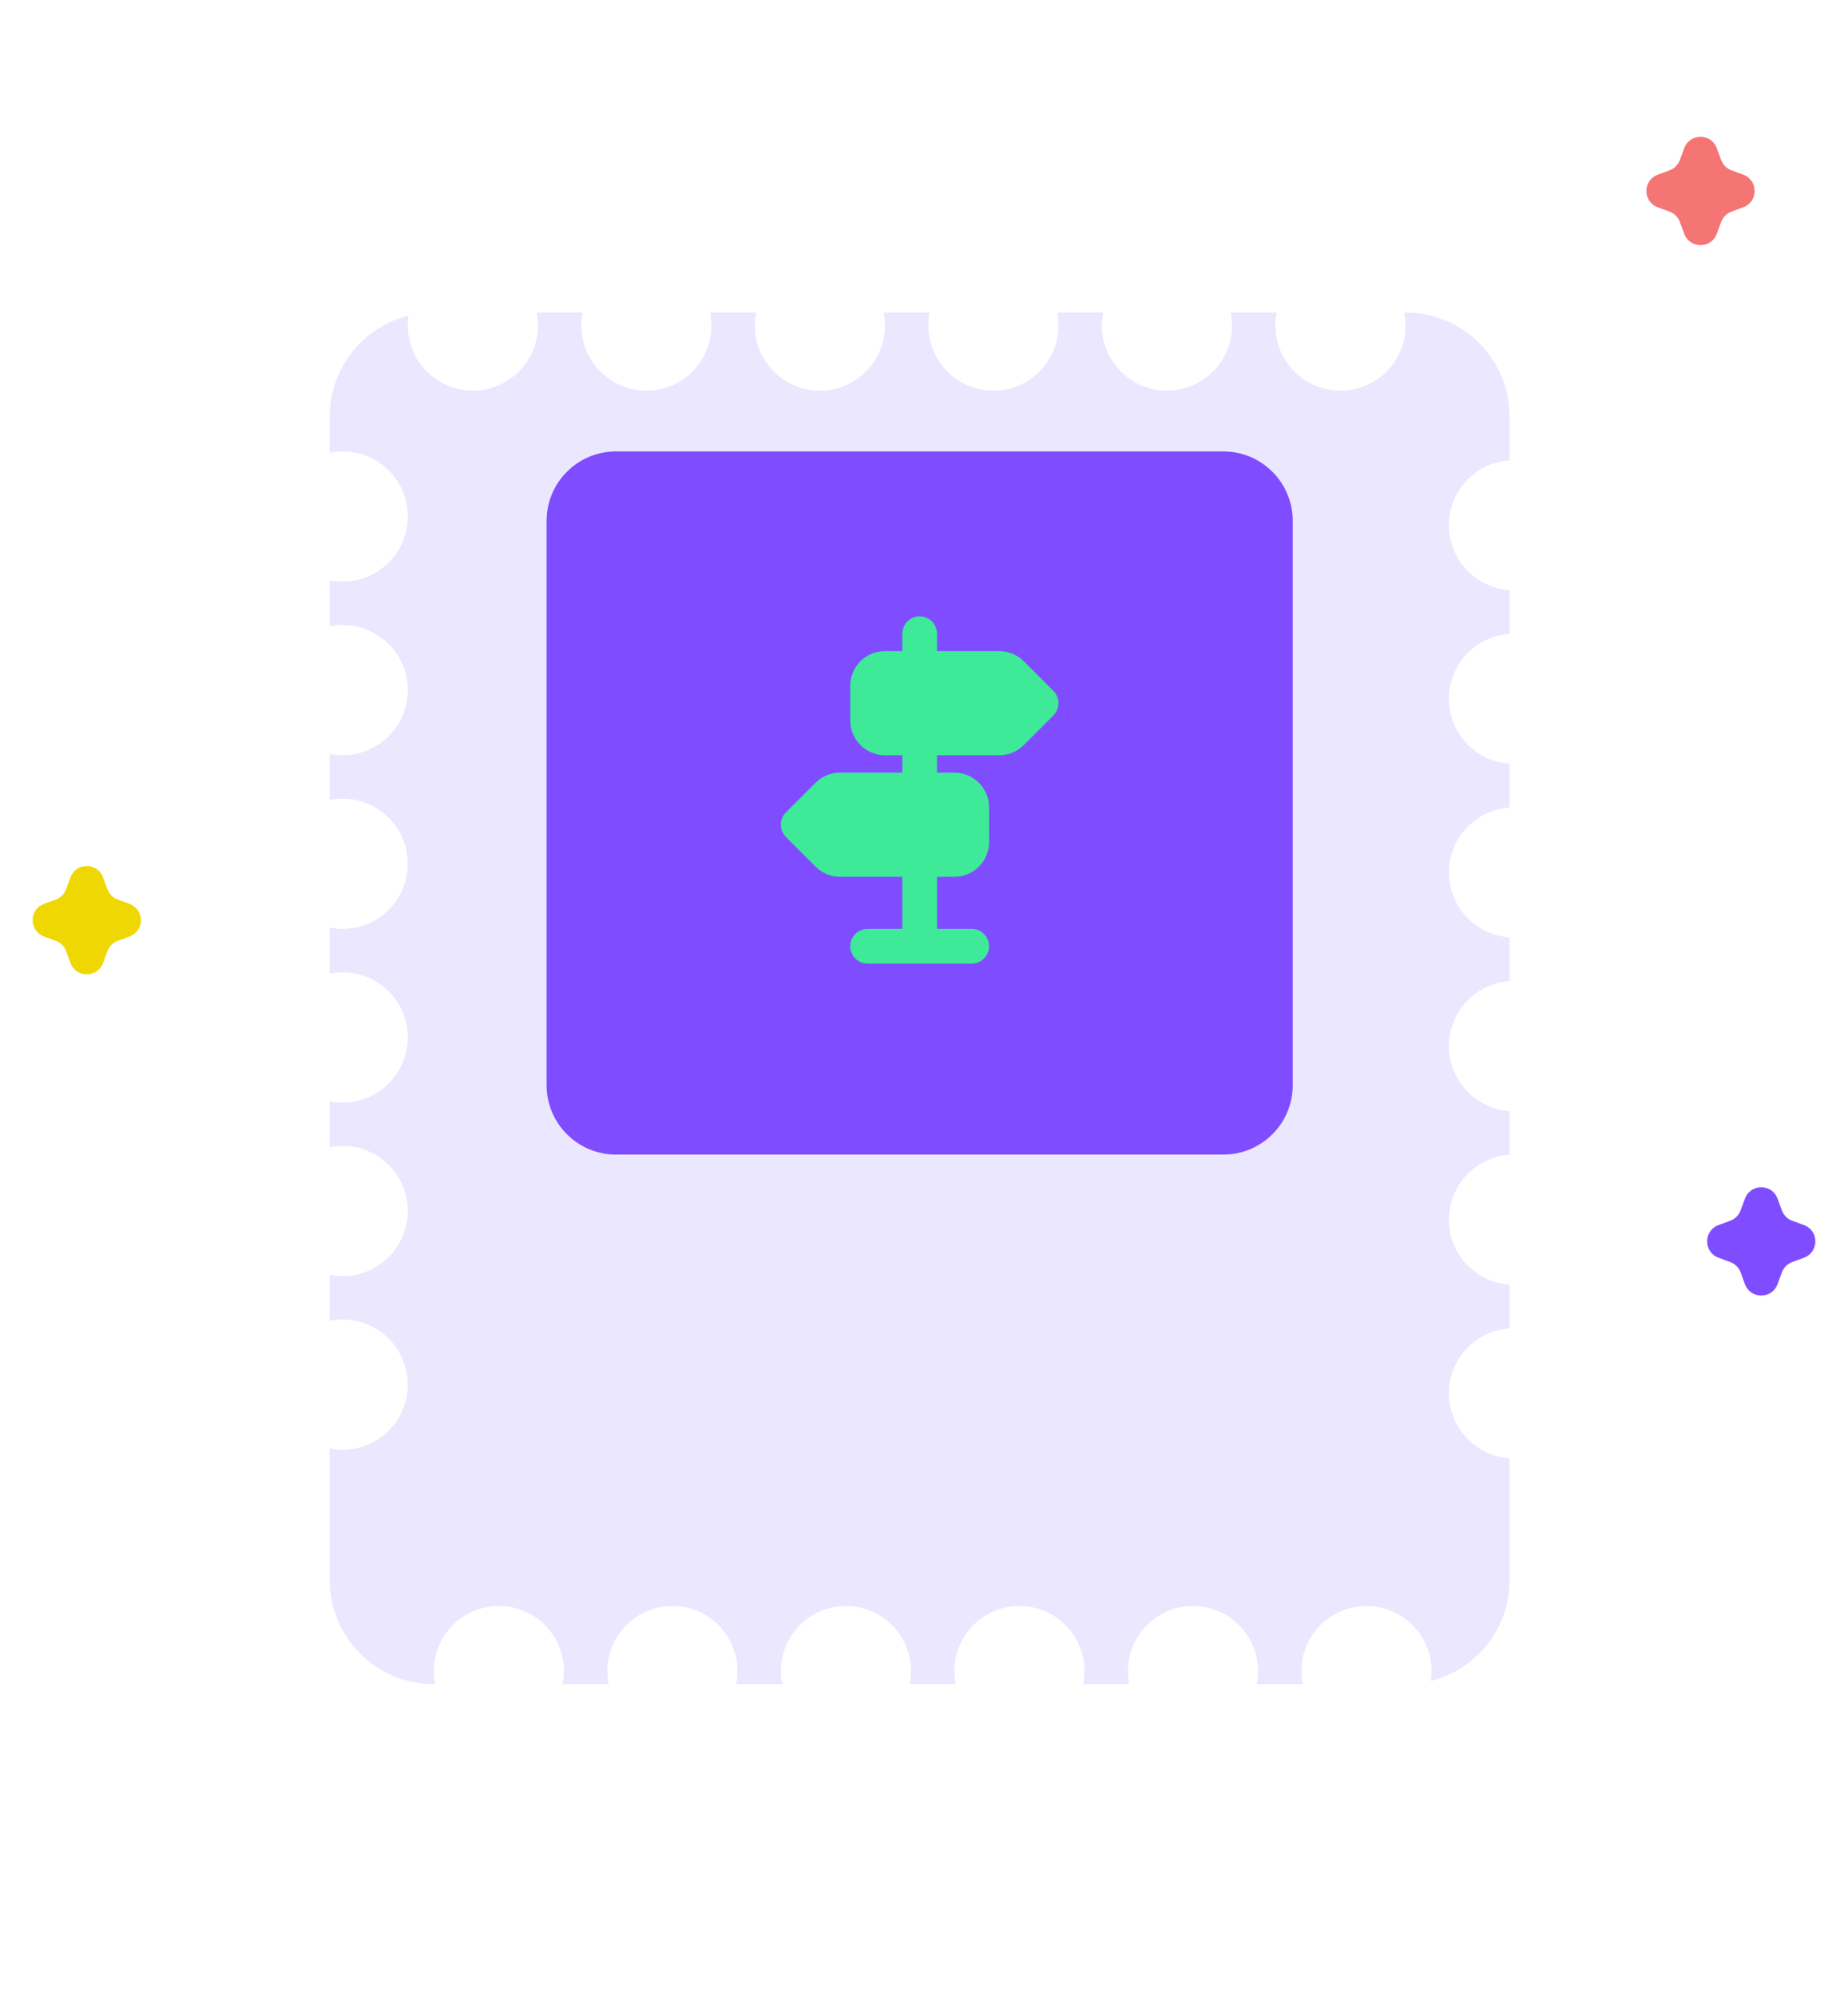 <svg width="213" height="230" viewBox="0 0 213 230" fill="none" xmlns="http://www.w3.org/2000/svg">
<g filter="url(#filter0_d_1309_2002)">
<path d="M67.15 28C67.052 28.485 67 28.986 67 29.5C67 33.642 70.358 37 74.5 37C78.642 37 82 33.642 82 29.5C82 28.986 81.948 28.485 81.85 28H87.15C87.052 28.485 87 28.986 87 29.5C87 33.642 90.358 37 94.5 37C98.642 37 102 33.642 102 29.5C102 28.986 101.948 28.485 101.85 28H107.15C107.052 28.485 107 28.986 107 29.5C107 33.642 110.358 37 114.5 37C118.642 37 122 33.642 122 29.5C122 28.986 121.948 28.485 121.85 28H127.15C127.052 28.485 127 28.986 127 29.5C127 33.642 130.358 37 134.5 37C138.642 37 142 33.642 142 29.5C142 28.986 141.948 28.485 141.85 28H147.15C147.052 28.485 147 28.986 147 29.5C147 33.642 150.358 37 154.5 37C158.642 37 162 33.642 162 29.5C162 28.986 161.948 28.485 161.85 28H162C168.627 28 174 33.373 174 40V45.019C170.091 45.276 167 48.526 167 52.5C167 56.474 170.091 59.724 174 59.981V65.019C170.091 65.276 167 68.526 167 72.5C167 76.474 170.091 79.724 174 79.981V85.019C170.091 85.276 167 88.526 167 92.5C167 96.474 170.091 99.724 174 99.981V105.019C170.091 105.276 167 108.526 167 112.5C167 116.474 170.091 119.724 174 119.981V125.019C170.091 125.276 167 128.526 167 132.5C167 136.474 170.091 139.724 174 139.981V145.019C170.091 145.276 167 148.526 167 152.5C167 156.474 170.091 159.724 174 159.981V174C174 179.622 170.133 184.339 164.914 185.642C164.971 185.269 165 184.888 165 184.5C165 180.358 161.642 177 157.5 177C153.358 177 150 180.358 150 184.5C150 185.014 150.052 185.515 150.15 186H144.85C144.948 185.515 145 185.014 145 184.5C145 180.358 141.642 177 137.5 177C133.358 177 130 180.358 130 184.5C130 185.014 130.052 185.515 130.15 186H124.85C124.948 185.515 125 185.014 125 184.5C125 180.358 121.642 177 117.5 177C113.358 177 110 180.358 110 184.5C110 185.014 110.052 185.515 110.15 186H104.85C104.948 185.515 105 185.014 105 184.5C105 180.358 101.642 177 97.5 177C93.358 177 90 180.358 90 184.5C90 185.014 90.052 185.515 90.15 186H84.85C84.948 185.515 85 185.014 85 184.5C85 180.358 81.642 177 77.5 177C73.358 177 70 180.358 70 184.5C70 185.014 70.052 185.515 70.15 186H64.85C64.948 185.515 65 185.014 65 184.5C65 180.358 61.642 177 57.5 177C53.358 177 50 180.358 50 184.5C50 185.014 50.052 185.515 50.15 186H50C43.373 186 38 180.627 38 174V158.85C38.485 158.948 38.986 159 39.5 159C43.642 159 47 155.642 47 151.5C47 147.358 43.642 144 39.5 144C38.986 144 38.485 144.051 38 144.149V138.85C38.485 138.948 38.986 139 39.5 139C43.642 139 47 135.642 47 131.5C47 127.358 43.642 124 39.5 124C38.986 124 38.485 124.051 38 124.149V118.85C38.485 118.948 38.986 119 39.5 119C43.642 119 47 115.642 47 111.5C47 107.358 43.642 104 39.5 104C38.986 104 38.485 104.051 38 104.149V98.85C38.485 98.948 38.986 99 39.5 99C43.642 99 47 95.642 47 91.5C47 87.358 43.642 84 39.5 84C38.986 84 38.485 84.051 38 84.149V78.85C38.485 78.948 38.986 79 39.5 79C43.642 79 47 75.642 47 71.5C47 67.358 43.642 64 39.5 64C38.986 64 38.485 64.051 38 64.149V58.85C38.485 58.948 38.986 59 39.5 59C43.642 59 47 55.642 47 51.5C47 47.358 43.642 44 39.5 44C38.986 44 38.485 44.051 38 44.149V40C38 34.378 41.866 29.66 47.085 28.357C47.028 28.73 47 29.112 47 29.5C47 33.642 50.358 37 54.5 37C58.642 37 62 33.642 62 29.5C62 28.986 61.948 28.485 61.85 28H67.15Z" fill="#EBE7FF"/>
</g>
<path d="M63 60C63 55.582 66.582 52 71 52H141C145.418 52 149 55.582 149 60V125C149 129.418 145.418 133 141 133H71C66.582 133 63 129.418 63 125V60Z" fill="#7F4DFF"/>
<g clip-path="url(#clip0_1309_2002)">
<path d="M108 73C108 72.47 107.789 71.961 107.414 71.586C107.039 71.211 106.53 71 106 71C105.47 71 104.961 71.211 104.586 71.586C104.211 71.961 104 72.47 104 73V75H102C100.939 75 99.922 75.421 99.172 76.172C98.421 76.922 98 77.939 98 79V83C98 84.061 98.421 85.078 99.172 85.828C99.922 86.579 100.939 87 102 87H104V89H96.828C95.767 89 94.75 89.422 94 90.172L90.586 93.586C90.211 93.961 90 94.47 90 95C90 95.53 90.211 96.039 90.586 96.414L94 99.828C94.75 100.578 95.767 101 96.828 101H104V107H100C99.47 107 98.961 107.211 98.586 107.586C98.211 107.961 98 108.47 98 109C98 109.53 98.211 110.039 98.586 110.414C98.961 110.789 99.47 111 100 111H112C112.53 111 113.039 110.789 113.414 110.414C113.789 110.039 114 109.53 114 109C114 108.47 113.789 107.961 113.414 107.586C113.039 107.211 112.53 107 112 107H108V101H110C111.061 101 112.078 100.579 112.828 99.828C113.579 99.078 114 98.061 114 97V93C114 91.939 113.579 90.922 112.828 90.172C112.078 89.421 111.061 89 110 89H108V87H115.172C116.233 87 117.25 86.578 118 85.828L121.414 82.414C121.789 82.039 122 81.53 122 81C122 80.47 121.789 79.961 121.414 79.586L118 76.172C117.25 75.422 116.233 75 115.172 75H108V73Z" fill="#3EEA97"/>
</g>
<path d="M194.124 17.069C194.769 15.328 197.231 15.328 197.876 17.069L198.382 18.437C198.584 18.984 199.016 19.416 199.563 19.618L200.931 20.124C202.672 20.769 202.672 23.231 200.931 23.876L199.563 24.382C199.016 24.584 198.584 25.016 198.382 25.563L197.876 26.931C197.231 28.672 194.769 28.672 194.124 26.931L193.618 25.563C193.416 25.016 192.984 24.584 192.437 24.382L191.069 23.876C189.328 23.231 189.328 20.769 191.069 20.124L192.437 19.618C192.984 19.416 193.416 18.984 193.618 18.437L194.124 17.069Z" fill="#F57474"/>
<path d="M8.124 101.069C8.769 99.328 11.231 99.328 11.876 101.069L12.382 102.437C12.584 102.984 13.016 103.416 13.563 103.618L14.931 104.124C16.672 104.769 16.672 107.231 14.931 107.876L13.563 108.382C13.016 108.584 12.584 109.016 12.382 109.563L11.876 110.931C11.231 112.672 8.769 112.672 8.124 110.931L7.618 109.563C7.416 109.016 6.984 108.584 6.437 108.382L5.069 107.876C3.328 107.231 3.328 104.769 5.069 104.124L6.437 103.618C6.984 103.416 7.416 102.984 7.618 102.437L8.124 101.069Z" fill="#EFD703"/>
<path d="M201.124 138.069C201.769 136.328 204.231 136.328 204.876 138.069L205.382 139.437C205.584 139.984 206.016 140.416 206.563 140.618L207.931 141.124C209.672 141.769 209.672 144.231 207.931 144.876L206.563 145.382C206.016 145.584 205.584 146.016 205.382 146.563L204.876 147.931C204.231 149.672 201.769 149.672 201.124 147.931L200.618 146.563C200.416 146.016 199.984 145.584 199.437 145.382L198.069 144.876C196.328 144.231 196.328 141.769 198.069 141.124L199.437 140.618C199.984 140.416 200.416 139.984 200.618 139.437L201.124 138.069Z" fill="#7F4DFF"/>
<defs>
<filter id="filter0_d_1309_2002" x="2" y="0" width="208" height="230" filterUnits="userSpaceOnUse" color-interpolation-filters="sRGB">
<feFlood flood-opacity="0" result="BackgroundImageFix"/>
<feColorMatrix in="SourceAlpha" type="matrix" values="0 0 0 0 0 0 0 0 0 0 0 0 0 0 0 0 0 0 127 0" result="hardAlpha"/>
<feMorphology radius="20" operator="dilate" in="SourceAlpha" result="effect1_dropShadow_1309_2002"/>
<feOffset dy="8"/>
<feGaussianBlur stdDeviation="8"/>
<feComposite in2="hardAlpha" operator="out"/>
<feColorMatrix type="matrix" values="0 0 0 0 0.367 0 0 0 0 0.315 0 0 0 0 0.472 0 0 0 0.2 0"/>
<feBlend mode="normal" in2="BackgroundImageFix" result="effect1_dropShadow_1309_2002"/>
<feBlend mode="normal" in="SourceGraphic" in2="effect1_dropShadow_1309_2002" result="shape"/>
</filter>
<clipPath id="clip0_1309_2002">
<rect width="48" height="48" fill="white" transform="translate(82 67)"/>
</clipPath>
</defs>
</svg>
